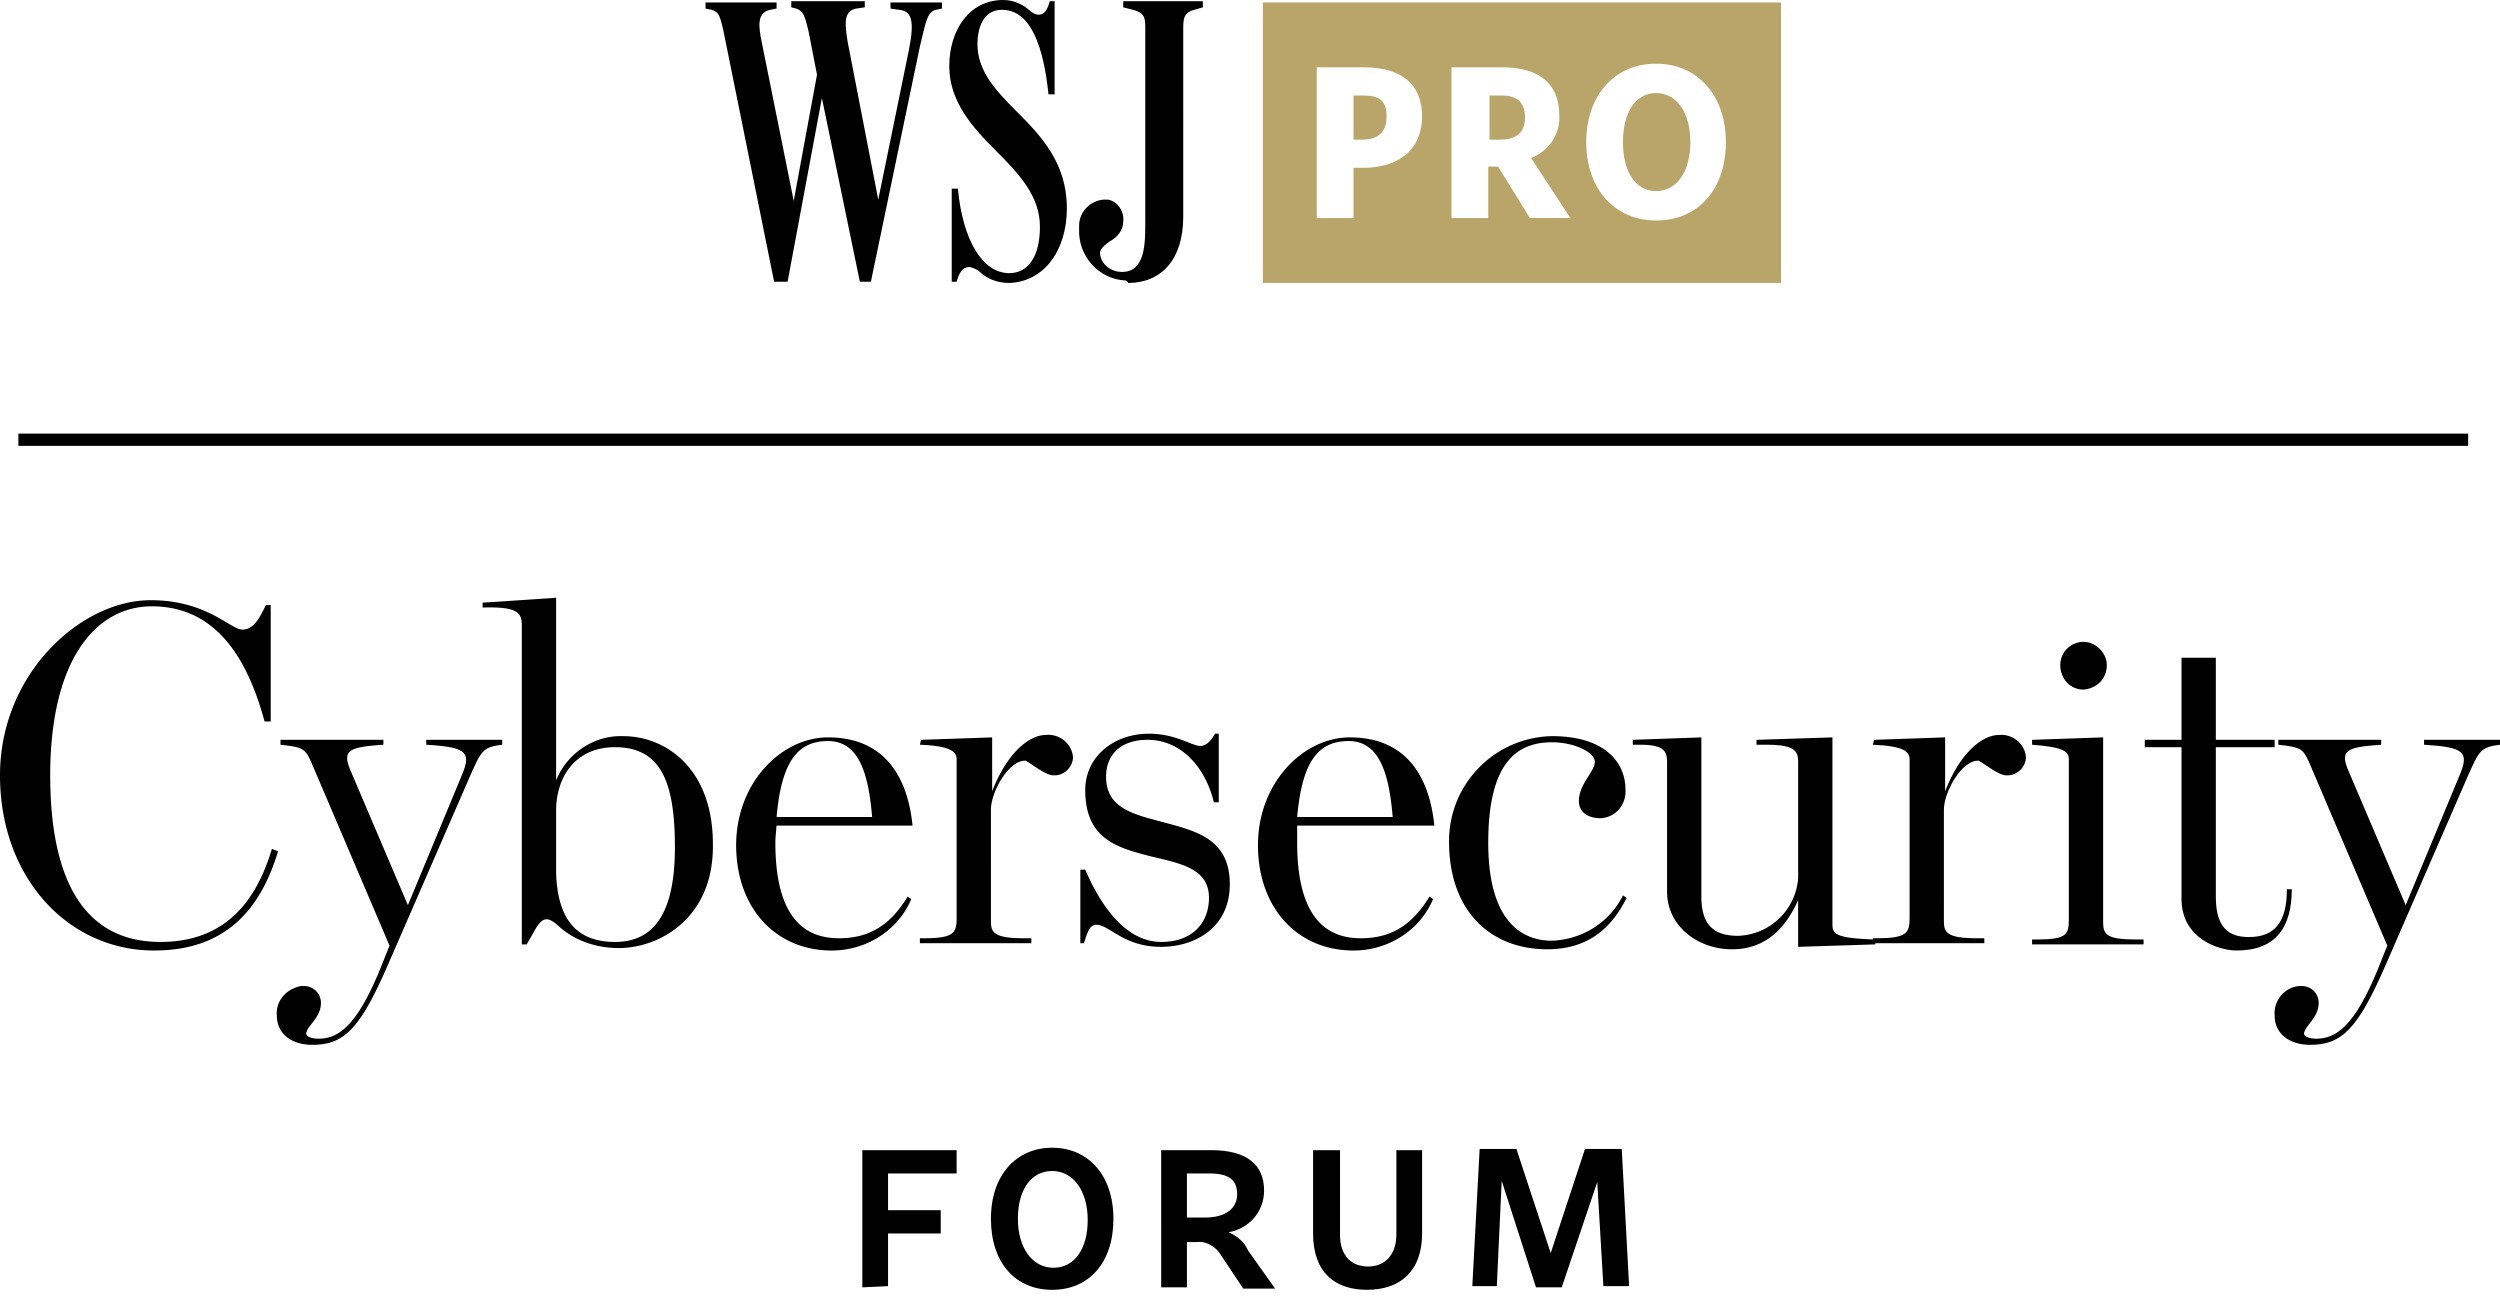 <svg width="206" height="107" fill="none" xmlns="http://www.w3.org/2000/svg"><path d="M12.717 78.323C5.551 78.323 0 72.267 0 63.889c0-8.377 6.661-14.433 12.415-14.433 4.642 0 6.56 2.423 7.57 2.423.807 0 1.311-.707 1.917-2.019h.404v9.589H21.8c-1.413-5.249-4.037-9.488-9.286-9.488-4.642 0-8.377 4.44-8.377 13.928 0 6.36 1.514 13.727 9.084 13.727 5.551 0 7.973-3.633 9.185-7.67l.504.201c-1.514 5.047-4.542 8.175-10.194 8.175zm19.379-.405l-6.46-15.14c-.504-1.11-.706-1.21-2.523-1.412v-.404h8.478v.404c-3.027.202-3.431.505-2.624 2.321l4.643 10.9 4.441-10.698c.807-1.918.404-2.321-2.927-2.523v-.404h6.258v.404c-1.615.202-1.716.505-2.624 2.523l-6.763 15.544c-2.321 5.349-3.633 6.661-6.258 6.661-1.715 0-2.927-.908-2.927-2.422-.1-1.212.808-2.22 2.019-2.423h.202a1.38 1.38 0 011.413 1.413c0 1.212-1.211 1.918-1.211 2.524 0 .201.404.403 1.009.403 1.615 0 3.129-1.009 5.047-5.652l.807-2.019z" fill="#000"/><path d="M50.97 78.12c-1.817 0-3.633-.605-4.945-1.816-.808-.707-1.212-.808-1.817.1l-.808 1.414h-.403V51.576c0-1.01-.202-1.615-3.23-1.514v-.404l6.056-.404v15.04c.908-2.221 3.129-3.735 5.55-3.634 3.433 0 7.369 2.624 7.369 8.882.1 6.055-4.34 8.579-7.772 8.579zm-.303-.504c2.524 0 4.946-1.413 4.946-7.772 0-5.349-1.11-8.276-4.946-8.276-3.23 0-4.844 2.422-4.844 5.248v5.047c.1 4.037 1.816 5.753 4.844 5.753zm13.323-9.79c0 .504-.1 1.009-.1 1.615 0 6.56 2.724 7.872 5.248 7.872 2.523 0 4.239-1.11 5.652-3.431l.302.201c-1.11 2.625-3.734 4.24-6.56 4.24-4.643 0-7.873-3.533-7.873-8.68 0-5.148 3.735-8.883 7.57-8.883 4.643 0 6.56 3.23 6.965 7.268H63.99v-.202zm0-.505h7.873c-.303-3.633-1.11-6.258-3.634-6.258-2.523 0-3.835 1.716-4.239 6.258zm11.91-6.359l5.854-.202v4.441c1.211-3.128 3.028-4.642 4.441-4.642 1.11-.101 2.12.706 2.22 1.816 0 .808-.706 1.514-1.514 1.514h-.1c-.707 0-2.12-1.21-2.322-1.21-1.413 0-2.826 2.623-2.826 4.036V75.9c0 .908.202 1.413 2.725 1.413h.606v.404h-9.185v-.404h.303c2.422 0 2.725-.404 2.725-1.615v-13.12c0-.606-.404-1.111-3.028-1.212l.101-.404zM95.682 78.02c-3.128 0-4.239-1.817-5.349-1.817-.505 0-.706.504-1.01 1.514h-.302V71.66h.404c1.514 3.532 3.633 5.955 6.257 5.955 2.625 0 3.937-1.615 3.937-3.634 0-2.422-2.322-2.826-4.845-3.431-2.725-.707-5.35-1.413-5.35-5.45 0-2.726 2.322-4.643 5.25-4.643 2.22 0 3.532 1.009 4.238 1.009.404 0 .808-.303 1.211-1.01h.303v5.653h-.404c-.706-2.927-2.725-5.148-5.45-5.148-2.422 0-3.431 1.413-3.431 3.028 0 2.422 1.917 3.028 4.239 3.634 2.927.807 5.955 1.312 5.955 5.248 0 3.533-2.826 5.147-5.653 5.147zm11.204-10.194v1.615c0 6.56 2.725 7.872 5.248 7.872s4.239-1.11 5.652-3.431l.303.201c-1.11 2.625-3.734 4.24-6.56 4.24-4.643 0-7.873-3.533-7.873-8.68 0-5.148 3.734-8.883 7.57-8.883 4.643 0 6.56 3.23 6.964 7.268h-11.304v-.202zm0-.505h7.872c-.302-3.633-1.11-6.258-3.633-6.258-2.523 0-3.835 1.716-4.239 6.258zm20.59 10.9c-4.542 0-8.075-3.028-8.075-8.882a8.638 8.638 0 018.479-8.68c4.642 0 6.055 2.422 6.055 4.34.101 1.211-.706 2.322-2.018 2.423-1.211 0-1.817-.606-1.817-1.413 0-1.413 1.312-2.423 1.312-3.23 0-.808-1.716-1.615-3.532-1.615-2.927 0-5.249 1.716-5.249 8.276s2.826 8.075 5.249 8.075c2.523-.101 4.743-1.514 5.854-3.735l.302.202c-1.11 2.22-2.927 4.24-6.56 4.24zm15.24.001c-2.826 0-5.349-1.918-5.349-4.744V62.779c0-.908-.303-1.413-2.22-1.413h-.606v-.404l5.652-.202v13.122c0 2.422 1.11 3.23 3.028 3.23a5.132 5.132 0 004.946-4.744v-9.589c0-.908-.303-1.413-2.625-1.413h-.807v-.404l6.258-.202v15.443c0 .807.403 1.11 3.532 1.211v.404l-6.358.202v-3.836c-.707 1.514-2.12 4.038-5.451 4.038z" fill="#000"/><path d="M154.424 60.962l5.854-.202v4.441c1.211-3.128 3.028-4.642 4.441-4.642 1.11-.101 2.12.706 2.221 1.816 0 .808-.707 1.514-1.514 1.514h-.101c-.707 0-2.12-1.21-2.322-1.21-1.413 0-2.826 2.623-2.826 4.036V75.9c0 .908.202 1.413 2.725 1.413h.606v.404h-9.185v-.404h.303c2.422 0 2.725-.404 2.725-1.615v-13.12c0-.606-.404-1.111-3.028-1.212l.101-.404zm13.02 16.856v-.404h.404c2.422 0 2.624-.404 2.624-1.615V62.577c0-.605-.303-1.01-3.028-1.211v-.404l5.854-.202V76c0 1.01.303 1.414 2.725 1.414h.606v.404h-9.185zm4.239-20.994c-1.11 0-1.917-.908-1.917-2.019 0-1.11.908-1.917 1.917-1.917 1.01 0 1.918.908 1.918 1.917 0 1.11-.807 1.918-1.918 2.019zM184.3 78.322c-1.514 0-4.542-1.009-4.542-4.239V61.568h-3.028v-.606h3.028V54.2h2.826v6.762h4.845v.606h-4.845v12.314c0 2.624 1.11 3.33 2.725 3.33 2.12 0 3.129-1.211 3.129-3.936h.404c0 3.129-1.312 5.046-4.542 5.046z" fill="#000"/><path d="M196.714 77.918l-6.459-15.14c-.505-1.11-.707-1.21-2.523-1.412v-.404h8.478v.404c-3.028.202-3.432.505-2.624 2.321l4.642 10.9 4.441-10.698c.808-1.918.404-2.321-2.927-2.523v-.404H206v.404c-1.615.202-1.716.505-2.624 2.523l-6.762 15.544c-2.322 5.349-3.634 6.661-6.258 6.661-1.716 0-2.927-.908-2.927-2.422-.101-1.212.807-2.322 2.018-2.423h.202c.808 0 1.413.606 1.413 1.413 0 1.212-1.211 1.918-1.211 2.524 0 .201.404.403 1.009.403 1.615 0 3.129-1.009 5.047-5.652l.807-2.019zm-125.659 28.16V94.774h7.772v1.918h-5.652v3.028h4.34v1.917h-4.34v4.34l-2.12.101zm15.645.203c-3.028 0-5.047-2.221-5.047-5.854 0-3.634 2.12-5.855 5.047-5.855 2.927 0 5.046 2.221 5.046 5.855 0 3.633-2.018 5.854-5.046 5.854zm0-9.79c-1.716 0-2.826 1.513-2.826 3.936 0 2.422 1.21 4.037 2.927 4.037 1.715 0 2.826-1.514 2.826-3.937 0-2.422-1.212-4.037-2.927-4.037zm11.102 9.587h-2.12V94.774h4.139c2.927 0 4.34 1.211 4.34 3.33 0 1.717-1.211 3.13-2.927 3.433.706.302 1.312.807 1.615 1.514l2.22 3.128h-2.624l-1.817-2.725c-.403-.706-1.21-1.211-2.018-1.11h-.808v3.734zm1.514-5.753c1.615 0 2.624-.706 2.624-1.917 0-1.212-.706-1.716-2.321-1.716h-1.817v3.633h1.514zm13.323 5.955c-2.624 0-4.441-1.413-4.441-4.643v-6.863h2.22v6.964c0 1.817 1.01 2.625 2.322 2.625s2.321-.909 2.321-2.625v-6.964h2.12v6.863c0 3.129-1.817 4.643-4.542 4.643zm18.975-8.882l-2.927 8.681h-2.12l-2.826-8.781-.404 8.68h-2.018l.605-11.305h3.028l2.826 8.579 2.826-8.579h3.028l.606 11.305h-2.12l-.504-8.58zm71.762-61.668H1.514v1.009h201.862v-1.01z" fill="#000"/><path d="M123.741 7.872h-1.009v3.634h.908c1.312 0 2.019-.606 2.019-1.817 0-1.211-.606-1.817-1.918-1.817zm-11.405 0h-.807v3.634h.706c1.312 0 2.019-.606 2.019-1.918 0-1.312-.606-1.716-1.918-1.716z" fill="#B9A569"/><path d="M104.06.202v23.113h42.694V.202H104.06zm8.276 13.626h-.807v4.138h-3.028V5.55h3.936c2.927 0 4.744 1.312 4.744 4.037 0 2.726-1.918 4.24-4.845 4.24zm13.727 4.138l-2.624-4.24h-.808v4.24h-3.028V5.55h4.239c2.927 0 4.643 1.312 4.643 3.937.101 1.514-.807 2.927-2.321 3.532l3.229 4.946h-3.33zm10.396.202c-3.432 0-5.753-2.625-5.753-6.46s2.321-6.46 5.753-6.46c3.431 0 5.753 2.625 5.753 6.46s-2.221 6.46-5.753 6.46z" fill="#B9A569"/><path d="M136.459 7.67c-1.716 0-2.726 1.616-2.726 4.038s1.01 4.037 2.726 4.037c1.715 0 2.826-1.615 2.826-4.037 0-2.422-1.111-4.037-2.826-4.037z" fill="#B9A569"/><path d="M83.167 23.315c-.908 0-1.817-.303-2.422-.908-.202-.202-.505-.303-.808-.404-.403 0-.807.1-1.11 1.211h-.404v-7.67h.505c.404 4.238 2.019 6.964 4.24 6.964 1.513 0 2.522-1.313 2.522-3.836 0-2.523-1.715-4.34-3.633-6.258-1.918-1.917-3.836-4.037-3.836-6.964 0-2.927 1.615-5.45 4.441-5.45.808 0 1.514.303 2.12.807.202.202.505.404.807.404.404 0 .707-.303.909-1.11h.403v7.67h-.504C85.993 3.937 84.984.808 82.56.808c-1.614 0-2.018 1.615-2.018 2.827 0 2.22 1.514 3.835 3.23 5.55 2.018 2.02 4.138 4.24 4.138 7.974 0 3.533-1.918 6.056-4.744 6.157zM59.751 3.23c-.404-2.019-.505-2.22-1.11-2.423l-.505-.1V.201h5.854v.504l-.504.101c-1.11.202-1.01 1.312-.707 2.725l2.624 13.02 1.918-10.395-.707-3.634c-.302-1.211-.403-1.615-1.009-1.817l-.404-.1V.1h6.056v.504l-.706.101c-1.11.202-.909 1.413-.707 2.726l2.524 13.02L74.89 4.138c.504-2.523.202-3.23-.808-3.33l-.706-.102V.202h4.239v.504l-.505.101c-.706.202-.807.909-1.312 3.028l-4.037 19.379h-.909l-3.128-15.14-2.826 15.14h-1.11L59.75 3.23zm33.206 20.085c2.726 0 4.542-1.918 4.542-5.45V2.22c0-.908.202-1.21.909-1.413l.706-.202V.101h-6.56v.504l.807.202c.707.202 1.01.404 1.01 1.312v16.15c0 1.816 0 4.138-1.918 4.138-.909 0-1.716-.606-1.817-1.514 0-.404.404-.707.808-1.01.605-.302 1.11-.908 1.11-1.615.1-.807-.404-1.614-1.211-1.816h-.101c-1.212-.101-2.322.908-2.322 2.12v.302c-.1 2.22 1.615 4.138 3.836 4.24.1.1.201.1.201.2z" fill="#000"/></svg>